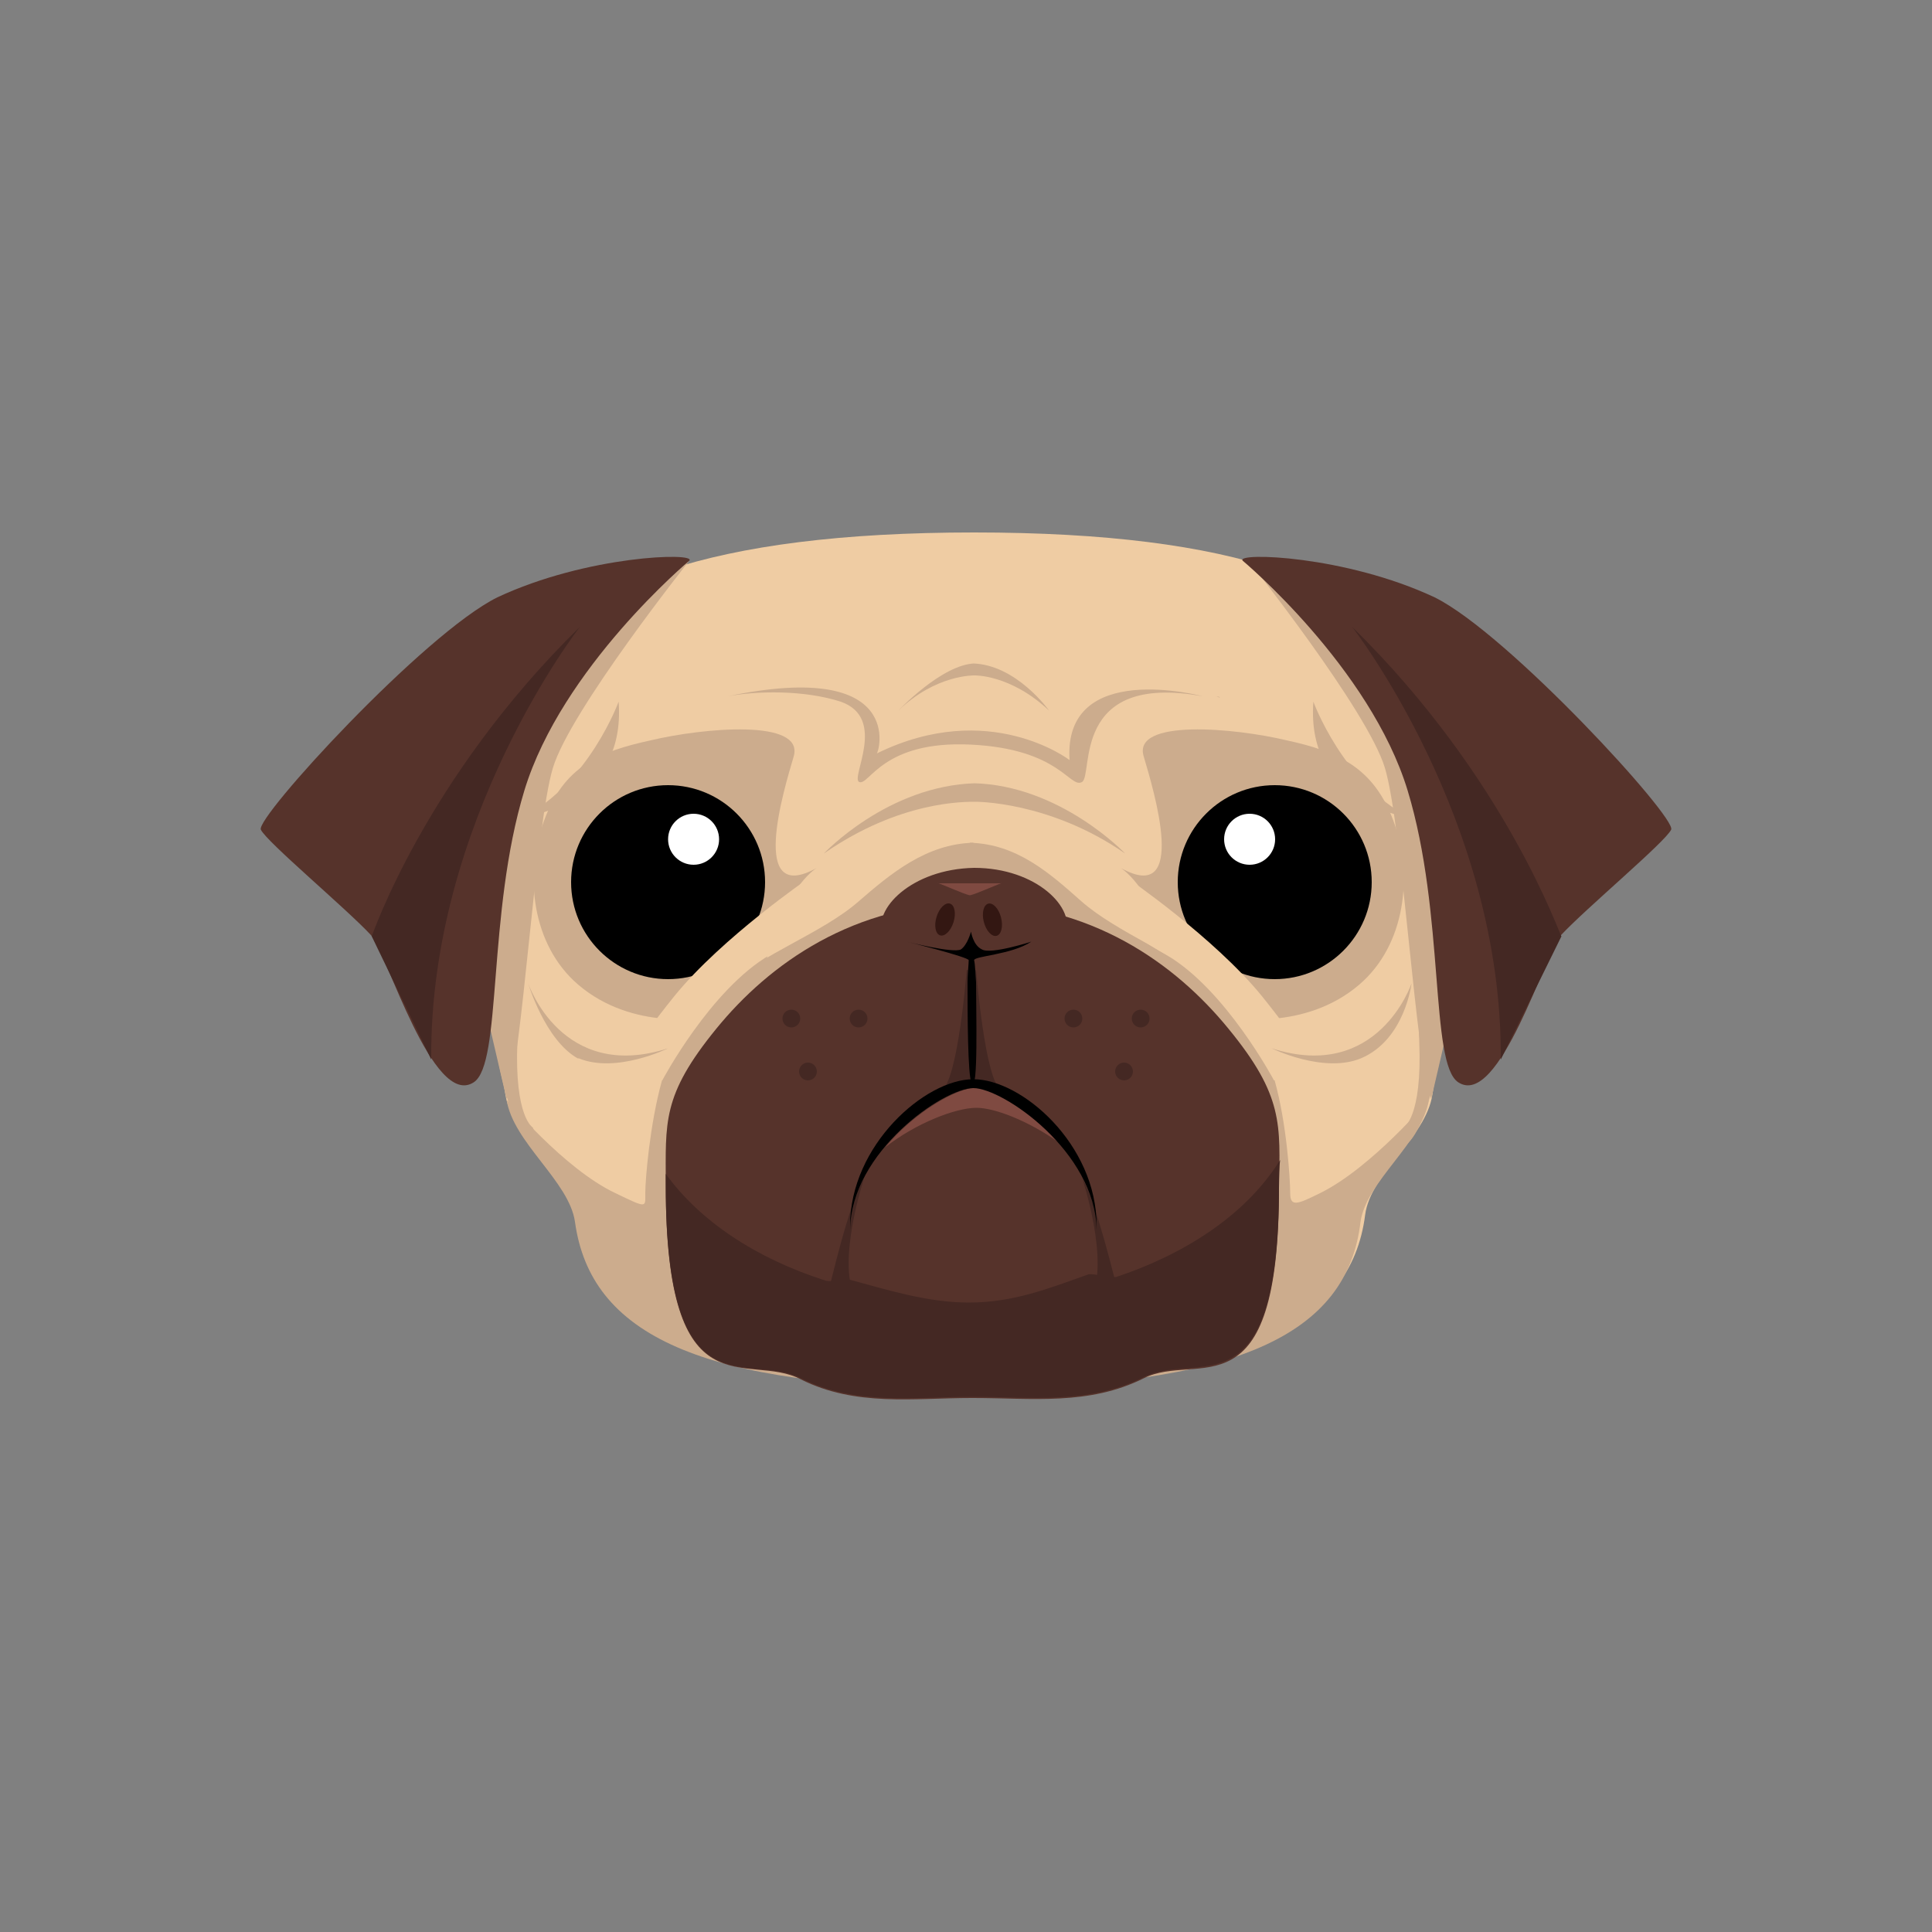 <?xml version="1.0" encoding="utf-8"?>
<!-- Generator: Adobe Illustrator 19.0.0, SVG Export Plug-In . SVG Version: 6.00 Build 0)  -->
<svg version="1.1" id="Layer_1" xmlns="http://www.w3.org/2000/svg" xmlns:xlink="http://www.w3.org/1999/xlink" x="0px" y="0px"
	 viewBox="0 0 500 500" style="enable-background:new 0 0 500 500;" xml:space="preserve">
<rect x="0" y="0" width="500" height="500" fill="#808080" stroke="none"/>
<style type="text/css">
	.st0{fill:#EFCCA3;}
	.st1{fill:#CCAC8D;}
	.st2{fill:#FFFFFF;}
	.st3{fill:#56332B;}
	.st4{fill:#442823;}
	.st5{fill:#7F4A41;}
	.st6{fill:#331712;}
</style>
<g id="XMLID_1_">
	<path id="XMLID_2_" class="st0" d="M372.9,207.8c-0.6-12.5,1.1-23.6-4.6-33c-13.7-23.4-47.9-37-116.2-37v2h-1.4h1.4v-2
		c-68.4,0-104.3,13.7-117.9,37.3c-5.4,9.7-4.8,20.5-5.7,33c-0.6,10-5.1,20.5-3.1,31.9c2.3,14.8,3.1,29.6,5.4,43.3
		c1.7,11.1,17.1,20.5,18.5,31.1c4,29.1,34.2,42.4,102.6,42.4v2.3h-1.7h0.3h1.7v-2.3c68.4,0,97.4-13.4,101.1-42.4
		c1.4-10.8,15.7-19.9,17.4-31.1c2.3-13.7,3.1-28.5,5.4-43.3C378.1,228.6,373.5,217.8,372.9,207.8z"/>
	<path id="XMLID_3_" class="st1" d="M251,218.1c12.2,0.3,20.8,8,28.8,15.1c9.4,8.3,25.4,14,31.9,21.1c6.6,7.1,15.1,14.2,18.2,25.4
		c3.1,11.1,4,25.4,4,29.1c0,3.7,2,2.8,7.7,0c13.4-6.6,28.2-24.2,28.2-24.2c-1.7,11.1-16.2,21.1-17.7,31.6
		c-3.4,29.1-31.6,43-101.4,43h-0.3h1.7"/>
	<path id="XMLID_4_" class="st1" d="M296,195.8c2.6,8.8,11.7,38.7-6,28.8c0,0,7.4,4.3,12,20.5c4.8,16.2,16.5,18.2,16.5,18.2
		s19.1,3.7,33.3-8.5c12-10.3,14-28.5,8.8-42.4c-5.1-13.7-14.2-17.9-27.6-20.8C319.7,188.4,292.9,185.9,296,195.8z"/>
	<circle id="XMLID_5_" cx="329.9" cy="228.3" r="25.1"/>
	<circle id="XMLID_6_" class="st2" cx="323.4" cy="217.2" r="6.6"/>
	<path id="XMLID_7_" class="st0" d="M291.7,227.2c0,0,22.5,15.4,34.8,30.5c12.2,15.1,12,17.9,12,17.9l-8.8,4
		c0,0-12.5-23.6-27.9-32.5c-15.7-8.8-17.4-16.2-17.4-16.2L291.7,227.2z"/>
	<path id="XMLID_8_" class="st1" d="M251.9,218.1c-12.2,0.3-21.4,8-29.6,15.1c-9.4,8.3-25.9,14-32.5,21.1
		c-6.6,7.1-15.4,14.2-18.5,25.4c-3.1,11.1-4.3,25.4-4.3,29.1c0,3.7,0.6,4-7.7,0c-13.4-6.3-28.2-24.2-28.2-24.2
		c1.7,11.1,16.2,21.1,17.7,31.6c4,29.1,32.2,43,102,43h0.3h1.1"/>
	<path id="XMLID_9_" class="st3" d="M317.9,266.2c-13.7-16.8-35.6-32.5-66.1-32.5h-0.3c-30.5,0-52.4,15.7-66.1,32.5
		c-14.2,17.4-13.1,24.2-13.1,40.7c0,59.8,21.1,42.7,35,50.1c14.2,7.1,29.1,4.8,44.2,4.8h0.3c15.4,0,29.9,2,44.2-5.1
		c14-7.1,35,10.5,35-49.3C331.3,291,332.2,283.6,317.9,266.2z"/>
	<path id="XMLID_10_" class="st4" d="M250.4,248.5c0,0-2,27.6-6,33l7.4-1.7L250.4,248.5z"/>
	<path id="XMLID_11_" class="st4" d="M252.4,248.5c0,0,2,27.6,6,33l-7.4-1.7L252.4,248.5z"/>
	<path id="XMLID_12_" class="st3" d="M228.5,242c-2.8-6.6,7.4-17.1,23.6-17.4c16.2,0,26.5,10.5,23.6,17.4
		c-2.8,6.8-13.1,8.8-23.6,9.1C241.9,250.8,231.3,248.8,228.5,242z"/>
	<path id="XMLID_13_" d="M252.1,248.5c0-1.1,9.7-1.4,14.8-4.8c0,0-10.5,3.4-12.8,2c-2.3-1.1-2.8-4.6-2.8-4.6s-0.9,3.4-2.6,4.6
		c-2,1.1-14-2-14-2s16,4,16,4.8c0,0.9-0.3,3.7-0.3,5.7c0,7.1,0,24.8,1.1,26.2c1.7,2.6,1.1-19.1,1.1-26.2
		C252.4,252,252.4,249.7,252.1,248.5z"/>
	<path id="XMLID_14_" class="st5" d="M252.7,286.7c4.8,0,13.4,3.4,21.1,8.8c-7.4-8.3-16.2-14-21.1-14c-5.1,0-16,6.3-23.6,15.4
		C237,290.7,247.3,286.7,252.7,286.7z"/>
	<path id="XMLID_15_" class="st4" d="M250.7,337.1c-10.8,0-21.4-3.4-31.1-6c-2-0.6-4,0.9-6,0.3c-17.9-5.7-32.5-15.4-41.3-27.6
		c0,0.9,0,2,0,2.8c0,59.8,21.1,43,35,50.1c14.2,7.1,29.1,4.8,44.2,4.8h0.3c15.4,0,29.9,2,44.2-5.1c14-7.1,35,10.3,35-49.6
		c0-2.3,0-4.6,0.3-6.6c-8.3,13.4-23.4,23.9-42.2,30.2c-1.7,0.6-5.7-0.9-7.4-0.6C271.5,333.4,262.4,337.1,250.7,337.1z"/>
	<path id="XMLID_16_" class="st4" d="M223.6,305c0,0-7.1,21.4-2.3,30.8l-6.6-2.8C214.8,332.9,219.7,311.2,223.6,305z"/>
	<path id="XMLID_17_" class="st4" d="M280.1,305c0,0,7.1,21.4,2.3,30.8l6.6-2.8C288.9,332.9,283.8,311.2,280.1,305z"/>
	<path id="XMLID_18_" class="st1" d="M205.4,195.8c-2.6,8.8-11.7,38.7,6,28.8c0,0-7.4,4.3-12,20.5c-4.6,16.2-16.5,18.2-16.5,18.2
		s-19.1,3.7-33.3-8.5c-12-10.3-14-28.5-8.8-42.4c5.1-14,14.2-17.9,27.6-20.8C181.8,188.4,208.3,185.9,205.4,195.8z"/>
	<path id="XMLID_19_" d="M251.9,281.6c7.7,0,31.6,16.5,31.9,36.7c0-0.3,0-0.6,0-1.1c0-21.1-19.4-37.9-31.9-37.9
		c-12.5,0-31.9,17.1-31.9,37.9c0,0.3,0,0.6,0,1.1C220.2,298.1,244.2,281.6,251.9,281.6z"/>
	
		<ellipse id="XMLID_20_" transform="matrix(-0.25 -0.968 0.968 -0.25 90.708 546.303)" class="st6" cx="257" cy="238" rx="4.3" ry="2.3"/>
	
		<ellipse id="XMLID_21_" transform="matrix(0.296 -0.955 0.955 0.296 -55.144 401.202)" class="st6" cx="244.7" cy="238" rx="4.3" ry="2.3"/>
	<circle id="XMLID_22_" cx="172.9" cy="228.3" r="25.1"/>
	<circle id="XMLID_23_" class="st2" cx="179.5" cy="217.2" r="6.6"/>
	<path id="XMLID_24_" class="st5" d="M259.3,228.6c0-0.3-6.6,2.8-8.3,3.1c-1.7-0.3-8.3-3.4-8.3-3.1c0,0,5.4,0,8.3,0
		C253.8,228.6,259.3,228.6,259.3,228.6z"/>
	<path id="XMLID_25_" class="st0" d="M209.4,227.2c0,0-22.5,15.4-34.8,30.5c-12.2,15.1-12,17.9-12,17.9l8.8,4
		c0,0,12.5-23.6,27.9-32.5c15.4-8.8,17.4-16.2,17.4-16.2L209.4,227.2z"/>
	<path id="XMLID_26_" class="st1" d="M160.1,181.6c0,0-7.7,21.1-24.8,29.9C135.3,211.5,162.1,208.4,160.1,181.6z"/>
	<path id="XMLID_27_" class="st1" d="M339.9,181.6c0,0,7.7,21.1,24.8,29.9C364.7,211.5,337.9,208.4,339.9,181.6z"/>
	<path id="XMLID_28_" class="st1" d="M291.2,220.9c0,0-16.8-17.7-39.3-18.2c-0.3,0,0.6,0,0.3,0s0.3,0,0.3,0
		c-22.8,0.6-39.3,18.2-39.3,18.2c19.7-13.7,36.5-13.4,39.3-13.4C252.1,207.5,271.5,207.2,291.2,220.9z"/>
	<path id="XMLID_29_" class="st1" d="M271.5,183.9c0,0-8.5-12-19.9-12.2h0.3h0.3c-8.5,0.3-19.7,12.2-19.7,12.2
		c9.7-9.4,19.7-9.1,19.7-9.1S261.5,174.5,271.5,183.9z"/>
	<path id="XMLID_30_" class="st1" d="M172.9,271.3c0,0-13.4,6.6-23.1,2.6h-0.3c-8.5-4.8-12.8-19.4-12.8-19.4
		S145.3,280.2,172.9,271.3z"/>
	<path id="XMLID_31_" class="st1" d="M329.1,271.3c0,0,13.4,6.6,23.1,2.6c11.4-4.8,13.1-19.4,13.1-19.4S356.7,280.2,329.1,271.3z"/>
	<path id="XMLID_32_" class="st1" d="M188.3,180.2c7.4-1.4,19.7-1.7,29.3,1.4c12.2,4.3,2.3,19.9,4.8,20.8c2.6,0.9,6-10.8,28.8-9.7
		c23.1,1.1,25.6,11.4,28.8,9.7c3.1-1.7-3.1-28.5,31.3-22.2c0,0-36.2-9.7-34.5,16.5c0,0-20.8-16-49.9-1.7
		C227.4,195,234.8,170.5,188.3,180.2z"/>
	<path id="XMLID_33_" class="st1" d="M314.5,180.2c0.6,0,0.9,0.3,1.1,0.3C315.9,180.5,315.4,180.2,314.5,180.2z"/>
	<path id="XMLID_34_" class="st1" d="M314.5,180.2"/>
	<path id="XMLID_35_" class="st1" d="M178.4,145.1c0,0-30.8,38.7-35.3,53.6c-4.6,15.1-8,76.9-12,85.7l-14.2-61l26.2-63.5
		L178.4,145.1z"/>
	<path id="XMLID_36_" class="st1" d="M323.1,145.1c0,0,30.8,38.7,35.3,53.6c4.6,15.1,8,76.9,12,85.7l14.2-61l-26.2-63.5L323.1,145.1
		z"/>
	<path id="XMLID_37_" class="st3" d="M321.6,145.1c0,0,33,27.6,42.7,59.5c9.7,31.9,5.7,70.7,13.1,75.5C388,287,400,246.3,404,242
		c6.3-6.8,27.1-24.2,28.5-27.3c1.4-3.1-42.2-50.7-61.2-60.1C348.1,143.7,319.7,142.9,321.6,145.1z"/>
	<path id="XMLID_38_" class="st4" d="M349.9,162.2c0,0,39,49.9,38.5,112l15.7-31.9C403.7,242.3,390,201.5,349.9,162.2z"/>
	<path id="XMLID_39_" class="st3" d="M178.4,145.1c0,0-33,27.6-42.7,59.5s-5.7,70.7-13.1,75.5C112,287,100,246.3,96,242
		c-6.3-6.8-27.1-24.2-28.5-27.3c-1.4-3.1,42.2-50.7,61.2-60.1C151.9,143.7,180.3,142.9,178.4,145.1z"/>
	<path id="XMLID_40_" class="st4" d="M150.1,162.2c0,0-39,49.9-38.5,112l-15.4-31.9C96.3,242.3,110,201.5,150.1,162.2z"/>
	<path id="XMLID_41_" class="st1" d="M129.1,275.3c0,0,2.8,15.4,7.4,20.2c4.6,4.8,1.4-3.7,1.4-3.7s-4.8-2.6-4-22.2
		C134.8,250,129.1,275.3,129.1,275.3z"/>
	<path id="XMLID_42_" class="st1" d="M372.1,275.3c0,0-2.8,15.4-7.4,20.2c-4.6,4.8-1.4-3.7-1.4-3.7s4.8-2.6,4-22.2
		C366.4,250,372.1,275.3,372.1,275.3z"/>
	<circle id="XMLID_43_" class="st4" cx="222.2" cy="263.6" r="2.3"/>
	<circle id="XMLID_44_" class="st4" cx="209.1" cy="277.3" r="2.3"/>
	<circle id="XMLID_45_" class="st4" cx="204.8" cy="263.6" r="2.3"/>
	<circle id="XMLID_46_" class="st4" cx="277.8" cy="263.6" r="2.3"/>
	<circle id="XMLID_47_" class="st4" cx="290.9" cy="277.3" r="2.3"/>
	<circle id="XMLID_48_" class="st4" cx="295.2" cy="263.6" r="2.3"/>
</g>
</svg>
